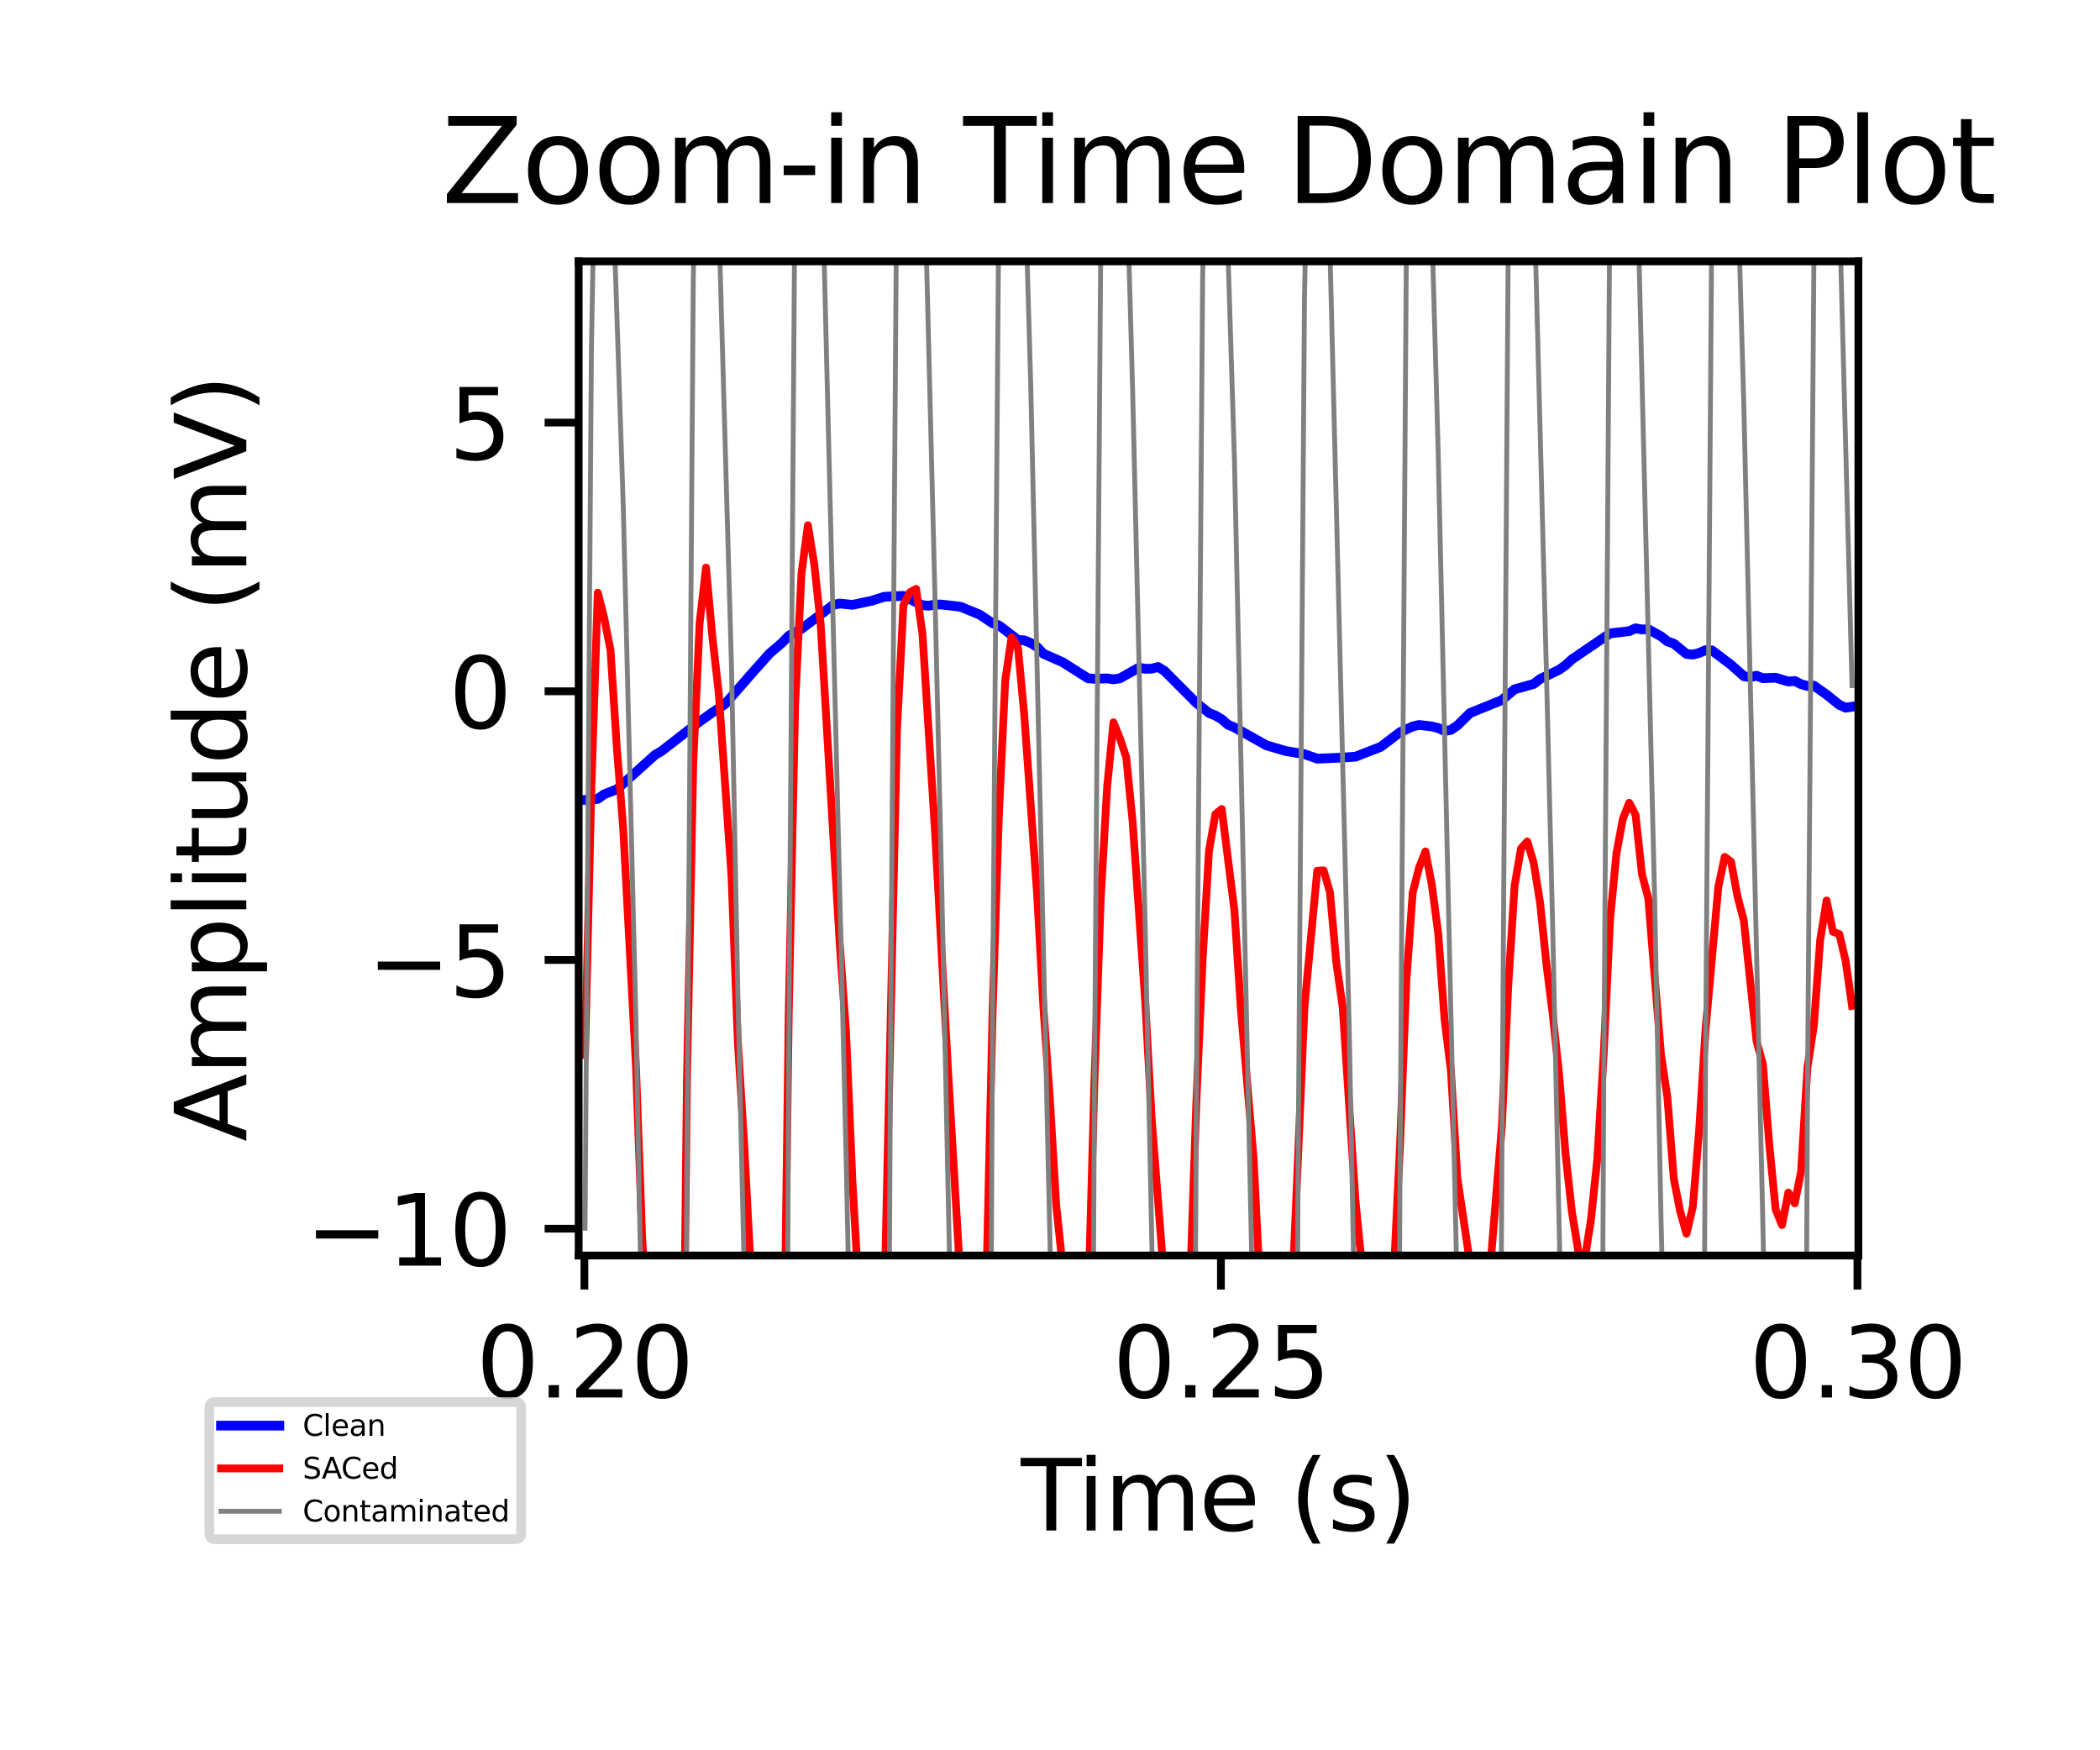 <?xml version="1.0" encoding="utf-8" standalone="no"?>
<!DOCTYPE svg PUBLIC "-//W3C//DTD SVG 1.1//EN"
  "http://www.w3.org/Graphics/SVG/1.1/DTD/svg11.dtd">
<svg xmlns:xlink="http://www.w3.org/1999/xlink" width="216pt" height="180pt" viewBox="0 0 216 180" xmlns="http://www.w3.org/2000/svg" version="1.1">
 <defs>
  <style type="text/css">*{stroke-linejoin: round; stroke-linecap: butt}</style>
 </defs>
 <g id="figure_1">
  <g id="patch_1">
   <path d="M 0 180 
L 216 180 
L 216 0 
L 0 0 
z
" style="fill: #ffffff"/>
  </g>
  <g id="axes_1">
   <g id="patch_2">
    <path d="M 59.52 129.12 
L 191.15 129.12 
L 191.15 26.88 
L 59.52 26.88 
z
" style="fill: #ffffff"/>
   </g>
   <g id="matplotlib.axis_1">
    <g id="xtick_1">
     <g id="line2d_1">
      <defs>
       <path id="m3fe3a1d919" d="M 0 0 
L 0 3.5 
" style="stroke: #000000; stroke-width: 0.8"/>
      </defs>
      <g>
       <use xlink:href="#m3fe3a1d919" x="60.109" y="129.12" style="stroke: #000000; stroke-width: 0.8"/>
      </g>
     </g>
     <g id="text_1">
      <!-- 0.20 -->
      <g transform="translate(48.977 143.718) scale(0.1 -0.1)">
       <defs>
        <path id="DejaVuSans-30" d="M 2034 4250 
Q 1547 4250 1301 3770 
Q 1056 3291 1056 2328 
Q 1056 1369 1301 889 
Q 1547 409 2034 409 
Q 2525 409 2770 889 
Q 3016 1369 3016 2328 
Q 3016 3291 2770 3770 
Q 2525 4250 2034 4250 
z
M 2034 4750 
Q 2819 4750 3233 4129 
Q 3647 3509 3647 2328 
Q 3647 1150 3233 529 
Q 2819 -91 2034 -91 
Q 1250 -91 836 529 
Q 422 1150 422 2328 
Q 422 3509 836 4129 
Q 1250 4750 2034 4750 
z
" transform="scale(0.016)"/>
        <path id="DejaVuSans-2e" d="M 684 794 
L 1344 794 
L 1344 0 
L 684 0 
L 684 794 
z
" transform="scale(0.016)"/>
        <path id="DejaVuSans-32" d="M 1228 531 
L 3431 531 
L 3431 0 
L 469 0 
L 469 531 
Q 828 903 1448 1529 
Q 2069 2156 2228 2338 
Q 2531 2678 2651 2914 
Q 2772 3150 2772 3378 
Q 2772 3750 2511 3984 
Q 2250 4219 1831 4219 
Q 1534 4219 1204 4116 
Q 875 4013 500 3803 
L 500 4441 
Q 881 4594 1212 4672 
Q 1544 4750 1819 4750 
Q 2544 4750 2975 4387 
Q 3406 4025 3406 3419 
Q 3406 3131 3298 2873 
Q 3191 2616 2906 2266 
Q 2828 2175 2409 1742 
Q 1991 1309 1228 531 
z
" transform="scale(0.016)"/>
       </defs>
       <use xlink:href="#DejaVuSans-30"/>
       <use xlink:href="#DejaVuSans-2e" x="63.623"/>
       <use xlink:href="#DejaVuSans-32" x="95.41"/>
       <use xlink:href="#DejaVuSans-30" x="159.033"/>
      </g>
     </g>
    </g>
    <g id="xtick_2">
     <g id="line2d_2">
      <g>
       <use xlink:href="#m3fe3a1d919" x="125.581" y="129.12" style="stroke: #000000; stroke-width: 0.8"/>
      </g>
     </g>
     <g id="text_2">
      <!-- 0.25 -->
      <g transform="translate(114.448 143.718) scale(0.1 -0.1)">
       <defs>
        <path id="DejaVuSans-35" d="M 691 4666 
L 3169 4666 
L 3169 4134 
L 1269 4134 
L 1269 2991 
Q 1406 3038 1543 3061 
Q 1681 3084 1819 3084 
Q 2600 3084 3056 2656 
Q 3513 2228 3513 1497 
Q 3513 744 3044 326 
Q 2575 -91 1722 -91 
Q 1428 -91 1123 -41 
Q 819 9 494 109 
L 494 744 
Q 775 591 1075 516 
Q 1375 441 1709 441 
Q 2250 441 2565 725 
Q 2881 1009 2881 1497 
Q 2881 1984 2565 2268 
Q 2250 2553 1709 2553 
Q 1456 2553 1204 2497 
Q 953 2441 691 2322 
L 691 4666 
z
" transform="scale(0.016)"/>
       </defs>
       <use xlink:href="#DejaVuSans-30"/>
       <use xlink:href="#DejaVuSans-2e" x="63.623"/>
       <use xlink:href="#DejaVuSans-32" x="95.41"/>
       <use xlink:href="#DejaVuSans-35" x="159.033"/>
      </g>
     </g>
    </g>
    <g id="xtick_3">
     <g id="line2d_3">
      <g>
       <use xlink:href="#m3fe3a1d919" x="191.052" y="129.12" style="stroke: #000000; stroke-width: 0.8"/>
      </g>
     </g>
     <g id="text_3">
      <!-- 0.30 -->
      <g transform="translate(179.919 143.718) scale(0.1 -0.1)">
       <defs>
        <path id="DejaVuSans-33" d="M 2597 2516 
Q 3050 2419 3304 2112 
Q 3559 1806 3559 1356 
Q 3559 666 3084 287 
Q 2609 -91 1734 -91 
Q 1441 -91 1130 -33 
Q 819 25 488 141 
L 488 750 
Q 750 597 1062 519 
Q 1375 441 1716 441 
Q 2309 441 2620 675 
Q 2931 909 2931 1356 
Q 2931 1769 2642 2001 
Q 2353 2234 1838 2234 
L 1294 2234 
L 1294 2753 
L 1863 2753 
Q 2328 2753 2575 2939 
Q 2822 3125 2822 3475 
Q 2822 3834 2567 4026 
Q 2313 4219 1838 4219 
Q 1578 4219 1281 4162 
Q 984 4106 628 3988 
L 628 4550 
Q 988 4650 1302 4700 
Q 1616 4750 1894 4750 
Q 2613 4750 3031 4423 
Q 3450 4097 3450 3541 
Q 3450 3153 3228 2886 
Q 3006 2619 2597 2516 
z
" transform="scale(0.016)"/>
       </defs>
       <use xlink:href="#DejaVuSans-30"/>
       <use xlink:href="#DejaVuSans-2e" x="63.623"/>
       <use xlink:href="#DejaVuSans-33" x="95.41"/>
       <use xlink:href="#DejaVuSans-30" x="159.033"/>
      </g>
     </g>
    </g>
    <g id="text_4">
     <!-- Time (s) -->
     <g transform="translate(105.006 157.397) scale(0.1 -0.1)">
      <defs>
       <path id="DejaVuSans-54" d="M -19 4666 
L 3928 4666 
L 3928 4134 
L 2272 4134 
L 2272 0 
L 1638 0 
L 1638 4134 
L -19 4134 
L -19 4666 
z
" transform="scale(0.016)"/>
       <path id="DejaVuSans-69" d="M 603 3500 
L 1178 3500 
L 1178 0 
L 603 0 
L 603 3500 
z
M 603 4863 
L 1178 4863 
L 1178 4134 
L 603 4134 
L 603 4863 
z
" transform="scale(0.016)"/>
       <path id="DejaVuSans-6d" d="M 3328 2828 
Q 3544 3216 3844 3400 
Q 4144 3584 4550 3584 
Q 5097 3584 5394 3201 
Q 5691 2819 5691 2113 
L 5691 0 
L 5113 0 
L 5113 2094 
Q 5113 2597 4934 2840 
Q 4756 3084 4391 3084 
Q 3944 3084 3684 2787 
Q 3425 2491 3425 1978 
L 3425 0 
L 2847 0 
L 2847 2094 
Q 2847 2600 2669 2842 
Q 2491 3084 2119 3084 
Q 1678 3084 1418 2786 
Q 1159 2488 1159 1978 
L 1159 0 
L 581 0 
L 581 3500 
L 1159 3500 
L 1159 2956 
Q 1356 3278 1631 3431 
Q 1906 3584 2284 3584 
Q 2666 3584 2933 3390 
Q 3200 3197 3328 2828 
z
" transform="scale(0.016)"/>
       <path id="DejaVuSans-65" d="M 3597 1894 
L 3597 1613 
L 953 1613 
Q 991 1019 1311 708 
Q 1631 397 2203 397 
Q 2534 397 2845 478 
Q 3156 559 3463 722 
L 3463 178 
Q 3153 47 2828 -22 
Q 2503 -91 2169 -91 
Q 1331 -91 842 396 
Q 353 884 353 1716 
Q 353 2575 817 3079 
Q 1281 3584 2069 3584 
Q 2775 3584 3186 3129 
Q 3597 2675 3597 1894 
z
M 3022 2063 
Q 3016 2534 2758 2815 
Q 2500 3097 2075 3097 
Q 1594 3097 1305 2825 
Q 1016 2553 972 2059 
L 3022 2063 
z
" transform="scale(0.016)"/>
       <path id="DejaVuSans-20" transform="scale(0.016)"/>
       <path id="DejaVuSans-28" d="M 1984 4856 
Q 1566 4138 1362 3434 
Q 1159 2731 1159 2009 
Q 1159 1288 1364 580 
Q 1569 -128 1984 -844 
L 1484 -844 
Q 1016 -109 783 600 
Q 550 1309 550 2009 
Q 550 2706 781 3412 
Q 1013 4119 1484 4856 
L 1984 4856 
z
" transform="scale(0.016)"/>
       <path id="DejaVuSans-73" d="M 2834 3397 
L 2834 2853 
Q 2591 2978 2328 3040 
Q 2066 3103 1784 3103 
Q 1356 3103 1142 2972 
Q 928 2841 928 2578 
Q 928 2378 1081 2264 
Q 1234 2150 1697 2047 
L 1894 2003 
Q 2506 1872 2764 1633 
Q 3022 1394 3022 966 
Q 3022 478 2636 193 
Q 2250 -91 1575 -91 
Q 1294 -91 989 -36 
Q 684 19 347 128 
L 347 722 
Q 666 556 975 473 
Q 1284 391 1588 391 
Q 1994 391 2212 530 
Q 2431 669 2431 922 
Q 2431 1156 2273 1281 
Q 2116 1406 1581 1522 
L 1381 1569 
Q 847 1681 609 1914 
Q 372 2147 372 2553 
Q 372 3047 722 3315 
Q 1072 3584 1716 3584 
Q 2034 3584 2315 3537 
Q 2597 3491 2834 3397 
z
" transform="scale(0.016)"/>
       <path id="DejaVuSans-29" d="M 513 4856 
L 1013 4856 
Q 1481 4119 1714 3412 
Q 1947 2706 1947 2009 
Q 1947 1309 1714 600 
Q 1481 -109 1013 -844 
L 513 -844 
Q 928 -128 1133 580 
Q 1338 1288 1338 2009 
Q 1338 2731 1133 3434 
Q 928 4138 513 4856 
z
" transform="scale(0.016)"/>
      </defs>
      <use xlink:href="#DejaVuSans-54"/>
      <use xlink:href="#DejaVuSans-69" x="57.959"/>
      <use xlink:href="#DejaVuSans-6d" x="85.742"/>
      <use xlink:href="#DejaVuSans-65" x="183.154"/>
      <use xlink:href="#DejaVuSans-20" x="244.678"/>
      <use xlink:href="#DejaVuSans-28" x="276.465"/>
      <use xlink:href="#DejaVuSans-73" x="315.479"/>
      <use xlink:href="#DejaVuSans-29" x="367.578"/>
     </g>
    </g>
   </g>
   <g id="matplotlib.axis_2">
    <g id="ytick_1">
     <g id="line2d_4">
      <defs>
       <path id="mc578c04b90" d="M 0 0 
L -3.5 0 
" style="stroke: #000000; stroke-width: 0.8"/>
      </defs>
      <g>
       <use xlink:href="#mc578c04b90" x="59.52" y="126.357" style="stroke: #000000; stroke-width: 0.8"/>
      </g>
     </g>
     <g id="text_5">
      <!-- −10 -->
      <g transform="translate(31.415 130.156) scale(0.1 -0.1)">
       <defs>
        <path id="DejaVuSans-2212" d="M 678 2272 
L 4684 2272 
L 4684 1741 
L 678 1741 
L 678 2272 
z
" transform="scale(0.016)"/>
        <path id="DejaVuSans-31" d="M 794 531 
L 1825 531 
L 1825 4091 
L 703 3866 
L 703 4441 
L 1819 4666 
L 2450 4666 
L 2450 531 
L 3481 531 
L 3481 0 
L 794 0 
L 794 531 
z
" transform="scale(0.016)"/>
       </defs>
       <use xlink:href="#DejaVuSans-2212"/>
       <use xlink:href="#DejaVuSans-31" x="83.789"/>
       <use xlink:href="#DejaVuSans-30" x="147.412"/>
      </g>
     </g>
    </g>
    <g id="ytick_2">
     <g id="line2d_5">
      <g>
       <use xlink:href="#mc578c04b90" x="59.52" y="98.724" style="stroke: #000000; stroke-width: 0.8"/>
      </g>
     </g>
     <g id="text_6">
      <!-- −5 -->
      <g transform="translate(37.778 102.524) scale(0.1 -0.1)">
       <use xlink:href="#DejaVuSans-2212"/>
       <use xlink:href="#DejaVuSans-35" x="83.789"/>
      </g>
     </g>
    </g>
    <g id="ytick_3">
     <g id="line2d_6">
      <g>
       <use xlink:href="#mc578c04b90" x="59.52" y="71.092" style="stroke: #000000; stroke-width: 0.8"/>
      </g>
     </g>
     <g id="text_7">
      <!-- 0 -->
      <g transform="translate(46.157 74.891) scale(0.1 -0.1)">
       <use xlink:href="#DejaVuSans-30"/>
      </g>
     </g>
    </g>
    <g id="ytick_4">
     <g id="line2d_7">
      <g>
       <use xlink:href="#mc578c04b90" x="59.52" y="43.459" style="stroke: #000000; stroke-width: 0.8"/>
      </g>
     </g>
     <g id="text_8">
      <!-- 5 -->
      <g transform="translate(46.157 47.259) scale(0.1 -0.1)">
       <use xlink:href="#DejaVuSans-35"/>
      </g>
     </g>
    </g>
    <g id="text_9">
     <!-- Amplitude (mV) -->
     <g transform="translate(25.336 117.404) rotate(-90) scale(0.1 -0.1)">
      <defs>
       <path id="DejaVuSans-41" d="M 2188 4044 
L 1331 1722 
L 3047 1722 
L 2188 4044 
z
M 1831 4666 
L 2547 4666 
L 4325 0 
L 3669 0 
L 3244 1197 
L 1141 1197 
L 716 0 
L 50 0 
L 1831 4666 
z
" transform="scale(0.016)"/>
       <path id="DejaVuSans-70" d="M 1159 525 
L 1159 -1331 
L 581 -1331 
L 581 3500 
L 1159 3500 
L 1159 2969 
Q 1341 3281 1617 3432 
Q 1894 3584 2278 3584 
Q 2916 3584 3314 3078 
Q 3713 2572 3713 1747 
Q 3713 922 3314 415 
Q 2916 -91 2278 -91 
Q 1894 -91 1617 61 
Q 1341 213 1159 525 
z
M 3116 1747 
Q 3116 2381 2855 2742 
Q 2594 3103 2138 3103 
Q 1681 3103 1420 2742 
Q 1159 2381 1159 1747 
Q 1159 1113 1420 752 
Q 1681 391 2138 391 
Q 2594 391 2855 752 
Q 3116 1113 3116 1747 
z
" transform="scale(0.016)"/>
       <path id="DejaVuSans-6c" d="M 603 4863 
L 1178 4863 
L 1178 0 
L 603 0 
L 603 4863 
z
" transform="scale(0.016)"/>
       <path id="DejaVuSans-74" d="M 1172 4494 
L 1172 3500 
L 2356 3500 
L 2356 3053 
L 1172 3053 
L 1172 1153 
Q 1172 725 1289 603 
Q 1406 481 1766 481 
L 2356 481 
L 2356 0 
L 1766 0 
Q 1100 0 847 248 
Q 594 497 594 1153 
L 594 3053 
L 172 3053 
L 172 3500 
L 594 3500 
L 594 4494 
L 1172 4494 
z
" transform="scale(0.016)"/>
       <path id="DejaVuSans-75" d="M 544 1381 
L 544 3500 
L 1119 3500 
L 1119 1403 
Q 1119 906 1312 657 
Q 1506 409 1894 409 
Q 2359 409 2629 706 
Q 2900 1003 2900 1516 
L 2900 3500 
L 3475 3500 
L 3475 0 
L 2900 0 
L 2900 538 
Q 2691 219 2414 64 
Q 2138 -91 1772 -91 
Q 1169 -91 856 284 
Q 544 659 544 1381 
z
M 1991 3584 
L 1991 3584 
z
" transform="scale(0.016)"/>
       <path id="DejaVuSans-64" d="M 2906 2969 
L 2906 4863 
L 3481 4863 
L 3481 0 
L 2906 0 
L 2906 525 
Q 2725 213 2448 61 
Q 2172 -91 1784 -91 
Q 1150 -91 751 415 
Q 353 922 353 1747 
Q 353 2572 751 3078 
Q 1150 3584 1784 3584 
Q 2172 3584 2448 3432 
Q 2725 3281 2906 2969 
z
M 947 1747 
Q 947 1113 1208 752 
Q 1469 391 1925 391 
Q 2381 391 2643 752 
Q 2906 1113 2906 1747 
Q 2906 2381 2643 2742 
Q 2381 3103 1925 3103 
Q 1469 3103 1208 2742 
Q 947 2381 947 1747 
z
" transform="scale(0.016)"/>
       <path id="DejaVuSans-56" d="M 1831 0 
L 50 4666 
L 709 4666 
L 2188 738 
L 3669 4666 
L 4325 4666 
L 2547 0 
L 1831 0 
z
" transform="scale(0.016)"/>
      </defs>
      <use xlink:href="#DejaVuSans-41"/>
      <use xlink:href="#DejaVuSans-6d" x="68.408"/>
      <use xlink:href="#DejaVuSans-70" x="165.82"/>
      <use xlink:href="#DejaVuSans-6c" x="229.297"/>
      <use xlink:href="#DejaVuSans-69" x="257.08"/>
      <use xlink:href="#DejaVuSans-74" x="284.863"/>
      <use xlink:href="#DejaVuSans-75" x="324.072"/>
      <use xlink:href="#DejaVuSans-64" x="387.451"/>
      <use xlink:href="#DejaVuSans-65" x="450.928"/>
      <use xlink:href="#DejaVuSans-20" x="512.451"/>
      <use xlink:href="#DejaVuSans-28" x="544.238"/>
      <use xlink:href="#DejaVuSans-6d" x="583.252"/>
      <use xlink:href="#DejaVuSans-56" x="680.664"/>
      <use xlink:href="#DejaVuSans-29" x="749.072"/>
     </g>
    </g>
   </g>
   <g id="line2d_8">
    <path d="M 60.175 82.258 
L 61.485 82.155 
L 62.14 81.685 
L 63.449 81.172 
L 67.379 77.632 
L 68.033 77.25 
L 71.963 74.202 
L 73.272 73.275 
L 74.582 72.403 
L 77.202 69.394 
L 79.166 67.195 
L 80.476 66.074 
L 81.131 65.387 
L 82.441 64.667 
L 83.75 63.687 
L 85.715 62.201 
L 86.37 62.067 
L 87.68 62.203 
L 89.644 61.786 
L 90.954 61.372 
L 92.919 61.28 
L 94.228 61.931 
L 94.883 62.242 
L 95.538 62.291 
L 96.193 62.167 
L 96.848 62.174 
L 98.158 62.323 
L 98.813 62.406 
L 100.777 63.213 
L 102.087 64.094 
L 102.742 64.31 
L 104.706 65.81 
L 105.361 65.857 
L 106.016 66.123 
L 106.671 66.534 
L 107.326 67.231 
L 109.291 68.096 
L 111.91 69.754 
L 112.565 69.81 
L 113.875 69.768 
L 114.53 69.862 
L 115.184 69.764 
L 117.149 68.659 
L 117.804 68.782 
L 118.459 68.765 
L 119.114 68.594 
L 119.769 68.996 
L 123.043 72.278 
L 124.353 73.322 
L 125.008 73.582 
L 125.662 73.971 
L 126.317 74.537 
L 126.972 74.806 
L 130.247 76.647 
L 132.211 77.227 
L 134.176 77.56 
L 135.486 78.022 
L 138.105 77.909 
L 139.415 77.819 
L 142.034 76.799 
L 143.999 75.303 
L 145.309 74.708 
L 145.964 74.554 
L 147.273 74.708 
L 147.928 74.869 
L 148.583 75.177 
L 149.238 75.061 
L 149.893 74.621 
L 151.203 73.329 
L 154.477 71.999 
L 155.787 70.887 
L 157.751 70.339 
L 158.406 69.833 
L 160.371 68.877 
L 161.026 68.412 
L 161.681 67.808 
L 165.61 65.137 
L 167.574 64.912 
L 168.229 64.615 
L 168.884 64.734 
L 169.539 64.714 
L 170.849 65.44 
L 171.504 65.96 
L 172.159 66.191 
L 173.468 67.253 
L 174.123 67.317 
L 174.778 67.151 
L 175.433 66.862 
L 176.088 66.889 
L 178.052 68.371 
L 179.362 69.535 
L 180.017 69.639 
L 180.672 69.489 
L 181.327 69.746 
L 182.637 69.697 
L 183.946 70.088 
L 184.601 70.035 
L 185.256 70.36 
L 185.911 70.55 
L 186.566 70.512 
L 187.876 71.434 
L 189.185 72.49 
L 189.84 72.779 
L 190.495 72.68 
L 190.495 72.68 
" clip-path="url(#pbe257dee5e)" style="fill: none; stroke: #0000ff; stroke-linecap: square"/>
   </g>
   <g id="line2d_9">
    <path d="M 60.175 108.491 
L 60.83 80.923 
L 61.485 60.95 
L 62.14 63.544 
L 62.794 66.861 
L 63.449 76.933 
L 64.104 85.205 
L 65.414 109.672 
L 66.069 127.713 
L 66.724 136.529 
L 67.379 152.093 
L 68.688 171.025 
L 69.343 176.774 
L 69.998 171.884 
L 70.653 111.33 
L 71.308 78.465 
L 71.963 64.053 
L 72.618 58.37 
L 73.272 65.472 
L 73.927 71.261 
L 75.237 90.04 
L 75.892 107.126 
L 76.547 117.774 
L 77.857 142.588 
L 78.511 152.299 
L 79.166 155.996 
L 79.821 161.7 
L 80.476 153.202 
L 81.131 103.974 
L 81.786 72.439 
L 82.441 58.962 
L 83.096 54.014 
L 83.75 57.992 
L 84.405 64.121 
L 86.37 97.02 
L 87.025 106.194 
L 87.68 121.497 
L 88.335 132.899 
L 88.989 141.047 
L 89.644 146.103 
L 90.299 146.631 
L 90.954 134.685 
L 92.264 75.064 
L 92.919 62.248 
L 93.574 60.915 
L 94.228 60.56 
L 94.883 65.194 
L 96.193 85.833 
L 97.503 109.926 
L 98.813 132.042 
L 99.467 137.368 
L 100.122 141.371 
L 100.777 142.992 
L 101.432 133.223 
L 102.087 104.348 
L 102.742 83.822 
L 103.397 69.958 
L 104.052 65.517 
L 104.706 66.615 
L 105.361 73.647 
L 106.671 91.927 
L 107.326 103.659 
L 107.981 112.952 
L 108.636 123.89 
L 109.291 130.136 
L 109.945 141.824 
L 110.6 145.659 
L 111.255 143.956 
L 111.91 134.94 
L 112.565 111.384 
L 113.22 92.362 
L 113.875 80.955 
L 114.53 74.281 
L 115.184 75.918 
L 115.839 77.874 
L 116.494 84.445 
L 117.804 103.163 
L 118.459 115.092 
L 120.423 140.296 
L 121.078 144.159 
L 121.733 142.769 
L 122.388 132.829 
L 123.043 113.613 
L 123.698 98.69 
L 124.353 87.514 
L 125.008 83.735 
L 125.662 83.198 
L 126.972 93.648 
L 127.627 103.712 
L 128.937 119.049 
L 129.592 132.114 
L 130.247 141.661 
L 130.901 141.751 
L 131.556 145.18 
L 132.211 146.308 
L 132.866 134.076 
L 134.176 103.5 
L 135.486 89.552 
L 136.14 89.505 
L 136.795 91.767 
L 137.45 99 
L 138.105 103.582 
L 139.415 123.416 
L 140.07 130.067 
L 140.725 133.753 
L 141.379 139.453 
L 142.034 143.039 
L 142.689 139.478 
L 143.344 131.357 
L 143.999 117.868 
L 144.654 100.9 
L 145.309 91.794 
L 145.964 89.208 
L 146.618 87.558 
L 147.273 90.998 
L 147.928 95.959 
L 148.583 104.85 
L 149.238 110.101 
L 149.893 121.108 
L 151.857 134.314 
L 152.512 134.231 
L 153.167 131.706 
L 154.477 115.886 
L 155.132 101.417 
L 155.787 91.089 
L 156.442 87.265 
L 157.096 86.532 
L 157.751 88.739 
L 158.406 92.805 
L 159.061 99.156 
L 159.716 104.383 
L 160.371 110.559 
L 161.026 118.677 
L 161.681 124.611 
L 162.335 128.669 
L 162.99 129.59 
L 163.645 125.404 
L 164.3 119.115 
L 164.955 108.348 
L 165.61 94.547 
L 166.265 87.74 
L 166.92 84.22 
L 167.574 82.561 
L 168.229 83.788 
L 168.884 89.876 
L 169.539 92.396 
L 170.849 108.488 
L 171.504 112.866 
L 172.159 121.21 
L 172.813 124.56 
L 173.468 126.872 
L 174.123 124.113 
L 174.778 116.099 
L 175.433 105.813 
L 176.743 91.211 
L 177.398 88.119 
L 178.052 88.613 
L 178.707 92.153 
L 179.362 94.666 
L 180.672 107.053 
L 181.327 109.461 
L 181.982 117.69 
L 182.637 124.388 
L 183.291 125.986 
L 183.946 122.644 
L 184.601 123.757 
L 185.256 120.455 
L 185.911 109.773 
L 186.566 105.486 
L 187.221 96.67 
L 187.876 92.606 
L 188.53 95.822 
L 189.185 96.061 
L 189.84 98.841 
L 190.495 103.447 
L 190.495 103.447 
" clip-path="url(#pbe257dee5e)" style="fill: none; stroke: #ff0000; stroke-width: 0.8; stroke-linecap: square"/>
   </g>
   <g id="line2d_10">
    <path d="M 60.175 126.307 
L 60.83 36.039 
L 61.484 -1 
M 61.498 -1 
L 62.14 1.525 
L 62.794 12.672 
L 64.104 51.999 
L 65.414 105 
L 66.069 139.727 
L 66.724 163.079 
L 67.105 181 
M 70.336 181 
L 70.653 119.586 
L 71.308 28.765 
L 71.859 -1 
M 72.946 -1 
L 73.927 22.48 
L 75.237 68.409 
L 75.892 102.148 
L 77.706 181 
M 80.771 181 
L 81.131 108.268 
L 81.786 16.984 
L 82.12 -1 
M 83.924 -1 
L 84.405 11.899 
L 86.37 91.458 
L 87.025 118.888 
L 88.349 181 
M 91.216 181 
L 91.609 105.945 
L 92.264 15.103 
L 92.556 -1 
M 94.47 -1 
L 94.883 10.131 
L 96.193 62.345 
L 96.848 90.456 
L 98.158 152.961 
L 98.783 181 
M 101.709 181 
L 102.087 105.218 
L 102.742 20.437 
L 103.104 -1 
M 104.835 -1 
L 106.016 39.432 
L 107.981 126.996 
L 108.636 157.496 
L 109.267 181 
M 112.221 181 
L 112.565 112.252 
L 113.22 25.305 
L 113.694 -1 
M 115.042 -1 
L 115.184 1.369 
L 115.839 16.969 
L 116.494 39.928 
L 117.804 95.831 
L 119.114 158.296 
L 119.664 181 
M 122.708 181 
L 123.043 114.756 
L 123.698 28.785 
L 124.225 -1 
M 125.187 -1 
L 125.662 5.388 
L 126.972 47.305 
L 129.868 181 
M 133.209 181 
L 133.521 120.006 
L 134.176 30.533 
L 134.804 -1 
M 135.494 -1 
L 136.14 9.323 
L 136.795 25.719 
L 138.76 104.941 
L 139.415 139.43 
L 140.432 181 
M 143.689 181 
L 143.999 120.9 
L 144.654 25.992 
L 145.144 -1 
M 146.188 -1 
L 146.618 4.451 
L 147.273 23.266 
L 147.928 46.492 
L 150.976 181 
M 154.149 181 
L 154.477 119.417 
L 155.132 25.159 
L 155.575 -1 
M 156.94 -1 
L 157.096 1.339 
L 157.751 18.909 
L 159.061 69.155 
L 159.716 95.854 
L 161.552 181 
M 164.6 181 
L 164.955 111.793 
L 165.61 17.25 
L 165.94 -1 
M 167.712 -1 
L 168.229 11.951 
L 170.194 92.533 
L 170.849 125.347 
L 171.504 152.428 
L 172.075 181 
M 175.067 181 
L 175.433 108.677 
L 176.088 20.475 
L 176.457 -1 
M 178.011 -1 
L 178.052 -0.215 
L 178.707 18.972 
L 179.362 41.558 
L 181.327 126.049 
L 182.456 181 
M 185.57 181 
L 185.911 112.425 
L 186.566 27.552 
L 187.019 -1 
M 188.257 -1 
L 189.185 21.166 
L 190.495 70.506 
L 190.495 70.506 
" clip-path="url(#pbe257dee5e)" style="fill: none; stroke: #808080; stroke-width: 0.5; stroke-linecap: square"/>
   </g>
   <g id="patch_3">
    <path d="M 59.52 129.12 
L 59.52 26.88 
" style="fill: none; stroke: #000000; stroke-width: 0.8; stroke-linejoin: miter; stroke-linecap: square"/>
   </g>
   <g id="patch_4">
    <path d="M 191.15 129.12 
L 191.15 26.88 
" style="fill: none; stroke: #000000; stroke-width: 0.8; stroke-linejoin: miter; stroke-linecap: square"/>
   </g>
   <g id="patch_5">
    <path d="M 59.52 129.12 
L 191.15 129.12 
" style="fill: none; stroke: #000000; stroke-width: 0.8; stroke-linejoin: miter; stroke-linecap: square"/>
   </g>
   <g id="patch_6">
    <path d="M 59.52 26.88 
L 191.15 26.88 
" style="fill: none; stroke: #000000; stroke-width: 0.8; stroke-linejoin: miter; stroke-linecap: square"/>
   </g>
   <g id="text_10">
    <!-- Zoom-in Time Domain Plot -->
    <g transform="translate(45.413 20.88) scale(0.12 -0.12)">
     <defs>
      <path id="DejaVuSans-5a" d="M 359 4666 
L 4025 4666 
L 4025 4184 
L 1075 531 
L 4097 531 
L 4097 0 
L 288 0 
L 288 481 
L 3238 4134 
L 359 4134 
L 359 4666 
z
" transform="scale(0.016)"/>
      <path id="DejaVuSans-6f" d="M 1959 3097 
Q 1497 3097 1228 2736 
Q 959 2375 959 1747 
Q 959 1119 1226 758 
Q 1494 397 1959 397 
Q 2419 397 2687 759 
Q 2956 1122 2956 1747 
Q 2956 2369 2687 2733 
Q 2419 3097 1959 3097 
z
M 1959 3584 
Q 2709 3584 3137 3096 
Q 3566 2609 3566 1747 
Q 3566 888 3137 398 
Q 2709 -91 1959 -91 
Q 1206 -91 779 398 
Q 353 888 353 1747 
Q 353 2609 779 3096 
Q 1206 3584 1959 3584 
z
" transform="scale(0.016)"/>
      <path id="DejaVuSans-2d" d="M 313 2009 
L 1997 2009 
L 1997 1497 
L 313 1497 
L 313 2009 
z
" transform="scale(0.016)"/>
      <path id="DejaVuSans-6e" d="M 3513 2113 
L 3513 0 
L 2938 0 
L 2938 2094 
Q 2938 2591 2744 2837 
Q 2550 3084 2163 3084 
Q 1697 3084 1428 2787 
Q 1159 2491 1159 1978 
L 1159 0 
L 581 0 
L 581 3500 
L 1159 3500 
L 1159 2956 
Q 1366 3272 1645 3428 
Q 1925 3584 2291 3584 
Q 2894 3584 3203 3211 
Q 3513 2838 3513 2113 
z
" transform="scale(0.016)"/>
      <path id="DejaVuSans-44" d="M 1259 4147 
L 1259 519 
L 2022 519 
Q 2988 519 3436 956 
Q 3884 1394 3884 2338 
Q 3884 3275 3436 3711 
Q 2988 4147 2022 4147 
L 1259 4147 
z
M 628 4666 
L 1925 4666 
Q 3281 4666 3915 4102 
Q 4550 3538 4550 2338 
Q 4550 1131 3912 565 
Q 3275 0 1925 0 
L 628 0 
L 628 4666 
z
" transform="scale(0.016)"/>
      <path id="DejaVuSans-61" d="M 2194 1759 
Q 1497 1759 1228 1600 
Q 959 1441 959 1056 
Q 959 750 1161 570 
Q 1363 391 1709 391 
Q 2188 391 2477 730 
Q 2766 1069 2766 1631 
L 2766 1759 
L 2194 1759 
z
M 3341 1997 
L 3341 0 
L 2766 0 
L 2766 531 
Q 2569 213 2275 61 
Q 1981 -91 1556 -91 
Q 1019 -91 701 211 
Q 384 513 384 1019 
Q 384 1609 779 1909 
Q 1175 2209 1959 2209 
L 2766 2209 
L 2766 2266 
Q 2766 2663 2505 2880 
Q 2244 3097 1772 3097 
Q 1472 3097 1187 3025 
Q 903 2953 641 2809 
L 641 3341 
Q 956 3463 1253 3523 
Q 1550 3584 1831 3584 
Q 2591 3584 2966 3190 
Q 3341 2797 3341 1997 
z
" transform="scale(0.016)"/>
      <path id="DejaVuSans-50" d="M 1259 4147 
L 1259 2394 
L 2053 2394 
Q 2494 2394 2734 2622 
Q 2975 2850 2975 3272 
Q 2975 3691 2734 3919 
Q 2494 4147 2053 4147 
L 1259 4147 
z
M 628 4666 
L 2053 4666 
Q 2838 4666 3239 4311 
Q 3641 3956 3641 3272 
Q 3641 2581 3239 2228 
Q 2838 1875 2053 1875 
L 1259 1875 
L 1259 0 
L 628 0 
L 628 4666 
z
" transform="scale(0.016)"/>
     </defs>
     <use xlink:href="#DejaVuSans-5a"/>
     <use xlink:href="#DejaVuSans-6f" x="68.506"/>
     <use xlink:href="#DejaVuSans-6f" x="129.688"/>
     <use xlink:href="#DejaVuSans-6d" x="190.869"/>
     <use xlink:href="#DejaVuSans-2d" x="288.281"/>
     <use xlink:href="#DejaVuSans-69" x="324.365"/>
     <use xlink:href="#DejaVuSans-6e" x="352.148"/>
     <use xlink:href="#DejaVuSans-20" x="415.527"/>
     <use xlink:href="#DejaVuSans-54" x="447.314"/>
     <use xlink:href="#DejaVuSans-69" x="505.273"/>
     <use xlink:href="#DejaVuSans-6d" x="533.057"/>
     <use xlink:href="#DejaVuSans-65" x="630.469"/>
     <use xlink:href="#DejaVuSans-20" x="691.992"/>
     <use xlink:href="#DejaVuSans-44" x="723.779"/>
     <use xlink:href="#DejaVuSans-6f" x="800.781"/>
     <use xlink:href="#DejaVuSans-6d" x="861.963"/>
     <use xlink:href="#DejaVuSans-61" x="959.375"/>
     <use xlink:href="#DejaVuSans-69" x="1020.654"/>
     <use xlink:href="#DejaVuSans-6e" x="1048.438"/>
     <use xlink:href="#DejaVuSans-20" x="1111.816"/>
     <use xlink:href="#DejaVuSans-50" x="1143.604"/>
     <use xlink:href="#DejaVuSans-6c" x="1203.906"/>
     <use xlink:href="#DejaVuSans-6f" x="1231.689"/>
     <use xlink:href="#DejaVuSans-74" x="1292.871"/>
    </g>
   </g>
   <g id="legend_1">
    <g id="patch_7">
     <path d="M 22.131 158.292 
L 52.999 158.292 
Q 53.599 158.292 53.599 157.692 
L 53.599 144.782 
Q 53.599 144.182 52.999 144.182 
L 22.131 144.182 
Q 21.531 144.182 21.531 144.782 
L 21.531 157.692 
Q 21.531 158.292 22.131 158.292 
z
" style="fill: #ffffff; opacity: 0.8; stroke: #cccccc; stroke-linejoin: miter"/>
    </g>
    <g id="line2d_11">
     <path d="M 22.731 146.611 
L 25.731 146.611 
L 28.731 146.611 
" style="fill: none; stroke: #0000ff; stroke-linecap: square"/>
    </g>
    <g id="text_11">
     <!-- Clean -->
     <g transform="translate(31.131 147.661) scale(0.03 -0.03)">
      <defs>
       <path id="DejaVuSans-43" d="M 4122 4306 
L 4122 3641 
Q 3803 3938 3442 4084 
Q 3081 4231 2675 4231 
Q 1875 4231 1450 3742 
Q 1025 3253 1025 2328 
Q 1025 1406 1450 917 
Q 1875 428 2675 428 
Q 3081 428 3442 575 
Q 3803 722 4122 1019 
L 4122 359 
Q 3791 134 3420 21 
Q 3050 -91 2638 -91 
Q 1578 -91 968 557 
Q 359 1206 359 2328 
Q 359 3453 968 4101 
Q 1578 4750 2638 4750 
Q 3056 4750 3426 4639 
Q 3797 4528 4122 4306 
z
" transform="scale(0.016)"/>
      </defs>
      <use xlink:href="#DejaVuSans-43"/>
      <use xlink:href="#DejaVuSans-6c" x="69.824"/>
      <use xlink:href="#DejaVuSans-65" x="97.607"/>
      <use xlink:href="#DejaVuSans-61" x="159.131"/>
      <use xlink:href="#DejaVuSans-6e" x="220.41"/>
     </g>
    </g>
    <g id="line2d_12">
     <path d="M 22.731 151.015 
L 25.731 151.015 
L 28.731 151.015 
" style="fill: none; stroke: #ff0000; stroke-width: 0.8; stroke-linecap: square"/>
    </g>
    <g id="text_12">
     <!-- SACed -->
     <g transform="translate(31.131 152.065) scale(0.03 -0.03)">
      <defs>
       <path id="DejaVuSans-53" d="M 3425 4513 
L 3425 3897 
Q 3066 4069 2747 4153 
Q 2428 4238 2131 4238 
Q 1616 4238 1336 4038 
Q 1056 3838 1056 3469 
Q 1056 3159 1242 3001 
Q 1428 2844 1947 2747 
L 2328 2669 
Q 3034 2534 3370 2195 
Q 3706 1856 3706 1288 
Q 3706 609 3251 259 
Q 2797 -91 1919 -91 
Q 1588 -91 1214 -16 
Q 841 59 441 206 
L 441 856 
Q 825 641 1194 531 
Q 1563 422 1919 422 
Q 2459 422 2753 634 
Q 3047 847 3047 1241 
Q 3047 1584 2836 1778 
Q 2625 1972 2144 2069 
L 1759 2144 
Q 1053 2284 737 2584 
Q 422 2884 422 3419 
Q 422 4038 858 4394 
Q 1294 4750 2059 4750 
Q 2388 4750 2728 4690 
Q 3069 4631 3425 4513 
z
" transform="scale(0.016)"/>
      </defs>
      <use xlink:href="#DejaVuSans-53"/>
      <use xlink:href="#DejaVuSans-41" x="65.352"/>
      <use xlink:href="#DejaVuSans-43" x="132.01"/>
      <use xlink:href="#DejaVuSans-65" x="201.834"/>
      <use xlink:href="#DejaVuSans-64" x="263.357"/>
     </g>
    </g>
    <g id="line2d_13">
     <path d="M 22.731 155.418 
L 25.731 155.418 
L 28.731 155.418 
" style="fill: none; stroke: #808080; stroke-width: 0.5; stroke-linecap: square"/>
    </g>
    <g id="text_13">
     <!-- Contaminated -->
     <g transform="translate(31.131 156.468) scale(0.03 -0.03)">
      <use xlink:href="#DejaVuSans-43"/>
      <use xlink:href="#DejaVuSans-6f" x="69.824"/>
      <use xlink:href="#DejaVuSans-6e" x="131.006"/>
      <use xlink:href="#DejaVuSans-74" x="194.385"/>
      <use xlink:href="#DejaVuSans-61" x="233.594"/>
      <use xlink:href="#DejaVuSans-6d" x="294.873"/>
      <use xlink:href="#DejaVuSans-69" x="392.285"/>
      <use xlink:href="#DejaVuSans-6e" x="420.068"/>
      <use xlink:href="#DejaVuSans-61" x="483.447"/>
      <use xlink:href="#DejaVuSans-74" x="544.727"/>
      <use xlink:href="#DejaVuSans-65" x="583.936"/>
      <use xlink:href="#DejaVuSans-64" x="645.459"/>
     </g>
    </g>
   </g>
  </g>
 </g>
 <defs>
  <clipPath id="pbe257dee5e">
   <rect x="59.52" y="26.88" width="131.63" height="102.24"/>
  </clipPath>
 </defs>
</svg>
